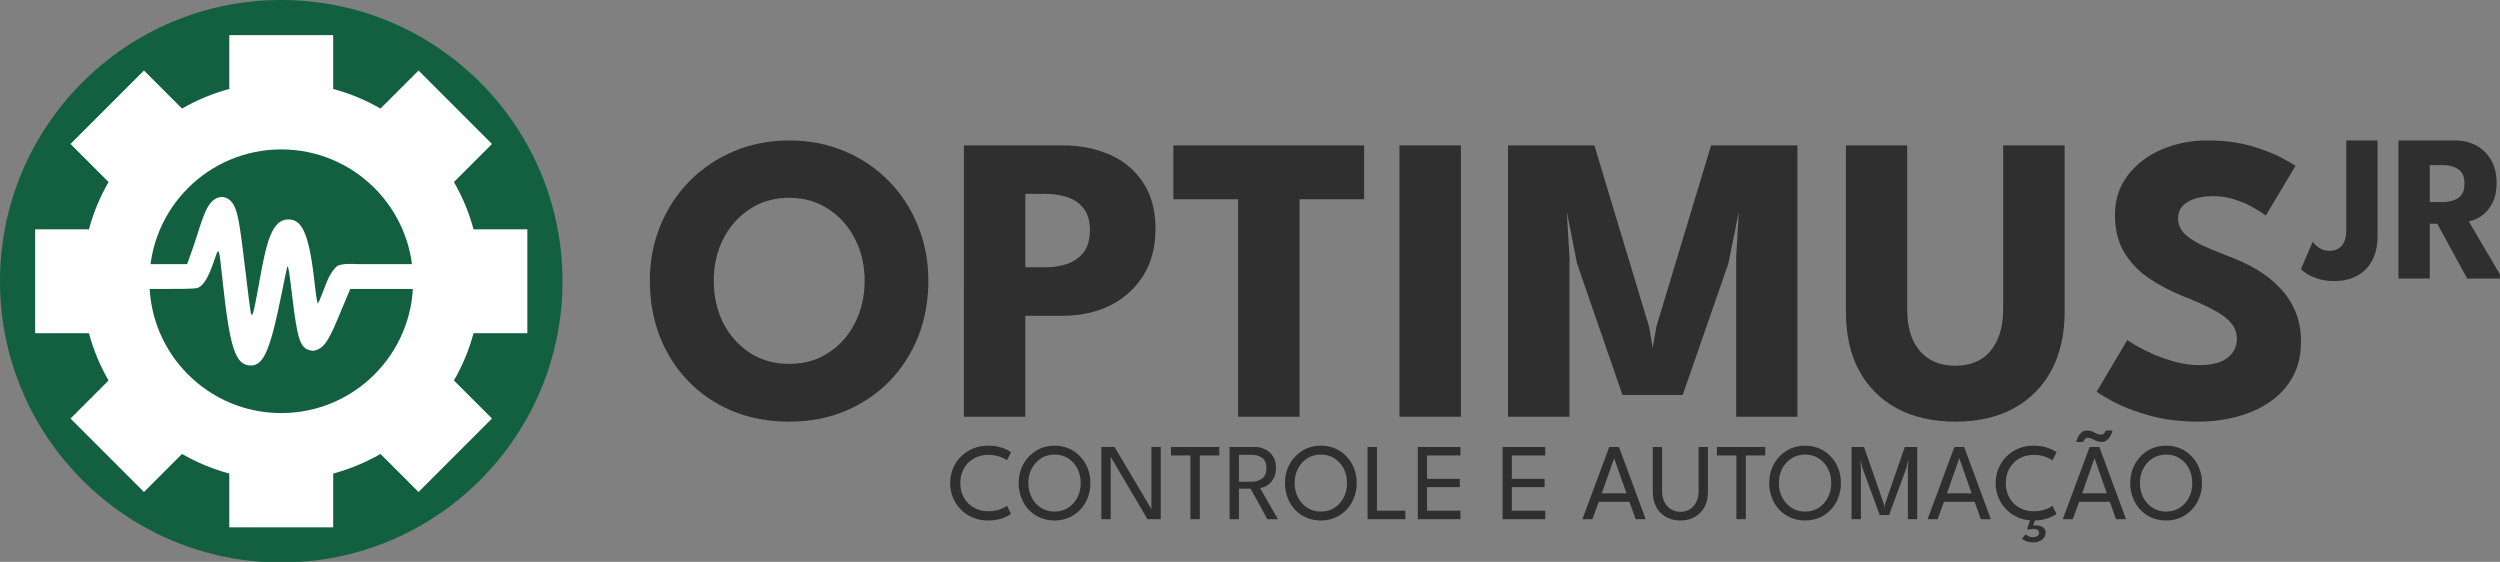 <?xml version="1.0" encoding="UTF-8"?>
<svg width="1601.7" height="359.99" version="1.1" viewBox="0 0 1601.7 359.99" xml:space="preserve" xmlns="http://www.w3.org/2000/svg"><rect x="0" y="0" width="1601.7" height="359.99" fill="#808080" stroke="none"/><g transform="matrix(.374 0 0 .374 6.1035e-6 3.0518e-5)"><g transform="matrix(2.933,0,0,2.933,822.78,-1761.8)" fill="#2f2f2f" stop-color="#000000" stroke-linecap="square" stroke-linejoin="round" stroke-miterlimit="168.2" stroke-width="2.397" style="paint-order:markers stroke fill" aria-label="CONTROLE E AUTOMAÇÃO"><path d="m296.65 899.28q3.93 0 6.806-1.087 2.908-1.086 4.122-2.109l2.397 4.697q-1.438 1.278-5.017 2.588-3.547 1.31-8.532 1.31-4.665 0-8.66-1.662t-6.998-4.633q-2.972-2.972-4.665-6.934-1.662-3.962-1.662-8.564t1.662-8.596 4.633-6.966q3.004-3.004 6.998-4.665 4.026-1.694 8.692-1.694 4.985 0 8.532 1.31 3.579 1.31 5.017 2.588l-2.397 4.697q-1.214-1.054-4.122-2.109-2.876-1.087-6.806-1.087-3.579 0-6.551 1.214t-5.177 3.451q-2.173 2.205-3.387 5.209-1.182 3.004-1.182 6.551 0 3.579 1.182 6.615 1.214 3.004 3.387 5.241 2.205 2.205 5.177 3.419t6.551 1.214z"/><path d="m320.1 882.79q0 4.697 1.949 8.468 1.981 3.771 5.432 6.008 3.451 2.205 7.925 2.205 4.506 0 7.925-2.205 3.451-2.237 5.4-6.008 1.949-3.771 1.949-8.468t-1.949-8.436q-1.949-3.771-5.4-5.976-3.419-2.205-7.925-2.205-4.474 0-7.925 2.205t-5.432 5.976q-1.949 3.739-1.949 8.436zm-5.656 0q0-4.601 1.566-8.564 1.598-3.994 4.442-6.966t6.647-4.633q3.835-1.662 8.308-1.662 4.506 0 8.308 1.662 3.835 1.662 6.647 4.633 2.844 2.972 4.41 6.966 1.566 3.962 1.566 8.564 0 4.633-1.566 8.628-1.534 3.962-4.378 6.966-2.812 2.972-6.615 4.633t-8.372 1.662-8.436-1.662q-3.835-1.662-6.647-4.633-2.812-3.004-4.346-6.966-1.534-3.994-1.534-8.628z"/><path d="m367.84 866.91 0.352 0.064v36.94h-5.464v-42.18h7.701l21.889 36.908-0.351 0.064v-36.972h5.464v42.18h-7.765z"/><path d="m414.75 866.69h-11.376v-4.953h28.248v4.953h-11.376v37.227h-5.496z"/><path d="m437.63 861.74h14.731q3.419 0 6.199 1.438 2.812 1.406 4.474 4.154 1.694 2.716 1.694 6.647 0 3.898-1.566 6.455-1.534 2.556-3.707 3.866-2.173 1.278-4.026 1.406l10.449 18.214h-6.199l-9.778-17.831h-6.806v17.831h-5.464zm5.464 20.291h7.35q3.771 0 6.231-1.885 2.461-1.885 2.461-6.039t-2.461-5.976q-2.429-1.821-6.199-1.821h-7.381z"/><path d="m475.63 882.79q0 4.697 1.949 8.468 1.981 3.771 5.432 6.008 3.451 2.205 7.925 2.205 4.506 0 7.925-2.205 3.451-2.237 5.4-6.008 1.949-3.771 1.949-8.468t-1.949-8.436q-1.949-3.771-5.4-5.976-3.419-2.205-7.925-2.205-4.474 0-7.925 2.205t-5.432 5.976q-1.949 3.739-1.949 8.436zm-5.656 0q0-4.601 1.566-8.564 1.598-3.994 4.442-6.966t6.647-4.633q3.835-1.662 8.308-1.662 4.506 0 8.308 1.662 3.835 1.662 6.647 4.633 2.844 2.972 4.41 6.966 1.566 3.962 1.566 8.564 0 4.633-1.566 8.628-1.534 3.962-4.378 6.966-2.812 2.972-6.615 4.633t-8.372 1.662-8.436-1.662q-3.835-1.662-6.647-4.633-2.812-3.004-4.346-6.966-1.534-3.994-1.534-8.628z"/><path d="m518.22 861.74h5.464v37.227h16.584v4.953h-22.049z"/><path d="m547.56 861.74h24.925v4.953h-19.524v13.677h19.141v4.825h-19.141v13.772h19.524v4.953h-24.925z"/><path d="m597.08 861.74h24.925v4.953h-19.524v13.677h19.141v4.825h-19.141v13.772h19.524v4.953h-24.925z"/><path d="m659.36 861.74h5.688l15.594 42.18h-5.848l-3.643-10.162h-17.895l-3.707 10.162h-5.848zm-4.346 27.098h14.412l-7.158-20.387h-0.096z"/><path d="m711.55 861.74h5.464v26.203q0 5.209-2.077 8.979-2.077 3.739-5.72 5.752-3.611 2.013-8.276 2.013t-8.34-2.013q-3.643-2.013-5.72-5.752-2.077-3.771-2.077-8.979v-26.203h5.432v25.915q0 3.675 1.406 6.359t3.835 4.154q2.429 1.438 5.464 1.438t5.432-1.438q2.397-1.47 3.771-4.154 1.406-2.684 1.406-6.359z"/><path d="m733.63 866.69h-11.376v-4.953h28.248v4.953h-11.376v37.227h-5.496z"/><path d="m758.46 882.79q0 4.697 1.949 8.468 1.981 3.771 5.432 6.008 3.451 2.205 7.925 2.205 4.506 0 7.925-2.205 3.451-2.237 5.4-6.008 1.949-3.771 1.949-8.468t-1.949-8.436q-1.949-3.771-5.4-5.976-3.419-2.205-7.925-2.205-4.474 0-7.925 2.205t-5.432 5.976q-1.949 3.739-1.949 8.436zm-5.656 0q0-4.601 1.566-8.564 1.598-3.994 4.442-6.966t6.647-4.633q3.835-1.662 8.308-1.662 4.506 0 8.308 1.662 3.835 1.662 6.647 4.633 2.844 2.972 4.41 6.966 1.566 3.962 1.566 8.564 0 4.633-1.566 8.628-1.534 3.962-4.378 6.966-2.812 2.972-6.615 4.633t-8.372 1.662-8.436-1.662q-3.835-1.662-6.647-4.633-2.812-3.004-4.346-6.966-1.534-3.994-1.534-8.628z"/><path d="m839.24 861.74v42.18h-5.432v-30.453l0.288-4.665-1.15 5.145-10.162 27.577h-5.4l-10.162-27.577-1.118-5.145 0.256 4.665v30.453h-5.464v-42.18h7.286l11.504 33.105 0.383 2.141 0.415-2.141 11.536-33.105z"/><path d="m860.97 861.74h5.688l15.594 42.18h-5.848l-3.643-10.162h-17.895l-3.707 10.162h-5.848zm-4.346 27.098h14.412l-7.158-20.387h-0.096z"/><path d="m907.27 899.28q3.93 0 6.806-1.087 2.908-1.086 4.122-2.109l2.397 4.697q-1.438 1.278-5.017 2.588-3.547 1.31-8.532 1.31-4.665 0-8.66-1.662t-6.998-4.633q-2.972-2.972-4.665-6.934-1.662-3.962-1.662-8.564t1.662-8.596 4.633-6.966q3.004-3.004 6.998-4.665 4.026-1.694 8.692-1.694 4.985 0 8.532 1.31 3.579 1.31 5.017 2.588l-2.397 4.697q-1.214-1.054-4.122-2.109-2.876-1.087-6.806-1.087-3.579 0-6.551 1.214t-5.177 3.451q-2.173 2.205-3.387 5.209-1.182 3.004-1.182 6.551 0 3.579 1.182 6.615 1.214 3.004 3.387 5.241 2.205 2.205 5.177 3.419t6.551 1.214zm-0.128 18.214q-2.333 0-4.186-0.735-1.821-0.703-2.62-1.374l2.205-2.588q0.607 0.543 1.758 1.087 1.182 0.575 2.493 0.575 1.534 0 2.556-0.703 1.054-0.671 1.054-1.79 0-1.214-0.895-1.79-0.863-0.575-2.205-0.575-0.991 0-1.79 0.128-0.799 0.16-1.15 0.32l-0.927-0.543 2.461-6.934 2.493 1.023-1.47 4.09q1.534-0.32 3.227-0.032 1.694 0.32 2.876 1.31 1.182 1.023 1.182 2.78 0 1.885-1.054 3.163-1.023 1.278-2.652 1.917-1.598 0.671-3.355 0.671z"/><path d="m939.93 861.74h5.688l15.594 42.18h-5.848l-3.643-10.162h-17.895l-3.707 10.162h-5.848zm-4.346 27.098h14.412l-7.158-20.387h-0.096zm-3.451-30.037q0.32-1.47 1.087-3.004 0.799-1.534 2.045-2.588 1.278-1.087 2.972-1.087 1.949 0 3.291 0.607t2.524 1.214q1.182 0.607 2.62 0.607 1.118 0 1.79-0.831t0.863-1.598h4.026q-0.32 1.406-1.15 2.972-0.799 1.534-2.077 2.62-1.246 1.087-2.94 1.087-1.949 0-3.323-0.607-1.374-0.607-2.524-1.214t-2.429-0.607q-1.054 0-1.79 0.831-0.703 0.799-0.959 1.598z"/><path d="m969.33 882.79q0 4.697 1.949 8.468 1.981 3.771 5.432 6.008 3.451 2.205 7.925 2.205 4.506 0 7.925-2.205 3.451-2.237 5.4-6.008 1.949-3.771 1.949-8.468t-1.949-8.436q-1.949-3.771-5.4-5.976-3.419-2.205-7.925-2.205-4.474 0-7.925 2.205t-5.432 5.976q-1.949 3.739-1.949 8.436zm-5.656 0q0-4.601 1.566-8.564 1.598-3.994 4.442-6.966t6.647-4.633q3.835-1.662 8.308-1.662 4.506 0 8.308 1.662 3.835 1.662 6.647 4.633 2.844 2.972 4.41 6.966 1.566 3.962 1.566 8.564 0 4.633-1.566 8.628-1.534 3.962-4.378 6.966-2.812 2.972-6.615 4.633t-8.372 1.662-8.436-1.662q-3.835-1.662-6.647-4.633-2.812-3.004-4.346-6.966-1.534-3.994-1.534-8.628z"/></g><g transform="translate(102.67,-1559.1)" fill="#2f2f2f" stroke-linecap="square" stroke-linejoin="round" stroke-miterlimit="168.2"><g transform="matrix(2.933,0,0,2.933,720.16,-202.69)" stop-color="#000000" stroke-width="9.004" style="paint-order:markers stroke fill" aria-label="OPTIMUS"><path d="m136.34 764.71q0 13.566 5.522 24.611 5.643 10.925 15.487 17.408 9.964 6.483 23.05 6.483 13.086 0 22.93-6.483 9.964-6.483 15.487-17.408 5.643-11.045 5.643-24.611t-5.643-24.491q-5.522-10.925-15.487-17.408-9.844-6.603-22.93-6.603-13.086 0-23.05 6.603-9.844 6.483-15.487 17.408-5.522 10.925-5.522 24.491zm-37.336 0q0-17.288 6.123-32.174 6.123-15.007 17.168-26.171 11.045-11.165 25.931-17.408t32.174-6.243q17.528 0 32.294 6.243 14.887 6.243 25.811 17.408 11.045 11.165 17.047 26.171 6.123 14.887 6.123 32.174 0 17.408-5.883 32.414-5.883 14.887-16.807 26.171-10.925 11.165-25.811 17.408t-32.774 6.243q-18.248 0-33.255-6.243-14.887-6.243-25.691-17.408-10.805-11.285-16.687-26.171-5.763-15.007-5.763-32.414z"/><path d="m282.44 685.59h57.625q15.247 0 27.492 5.402 12.245 5.282 19.449 16.207 7.323 10.805 7.323 27.132 0 16.207-7.323 27.612-7.203 11.285-19.449 17.288-12.245 5.883-27.492 5.883h-21.73v58.946h-35.896zm35.896 71.191h11.765q7.323 0 13.086-2.161 5.883-2.161 9.364-6.843 3.482-4.802 3.482-12.606 0-7.923-3.482-12.485-3.482-4.682-9.364-6.723-5.763-2.041-13.086-2.041h-11.765z"/><path d="m442.59 717.05h-37.817v-31.454h111.41v31.454h-37.696v127.02h-35.896z"/><path d="m536.83 685.59h35.896v158.47h-35.896z"/><path d="m769.26 685.59v158.47h-35.776v-93.281l1.561-26.532-6.123 30.373-26.652 76.714h-35.175l-26.532-76.714-6.003-30.373 1.561 26.532v93.281h-35.896v-158.47h50.422l31.934 105.77 2.161 12.606 2.161-12.606 31.934-105.77z"/><path d="m889.43 685.59h35.896v97.363q0 19.569-7.683 33.975-7.683 14.286-21.97 22.21-14.286 7.803-34.095 7.803-19.929 0-34.335-7.803-14.406-7.923-22.09-22.21-7.563-14.406-7.563-33.975v-97.363h35.776v95.442q0 10.805 3.361 18.248 3.482 7.443 9.844 11.285 6.363 3.722 15.007 3.722 8.524 0 14.766-3.722 6.243-3.842 9.604-11.285 3.482-7.443 3.482-18.248z"/><path d="m1008.4 682.71q14.766 0 25.811 3.241t17.768 6.843q6.723 3.602 8.164 4.802l-17.288 28.933q-1.921-1.441-6.603-4.202-4.562-2.761-10.925-4.922-6.243-2.161-13.086-2.161-9.244 0-15.007 3.361-5.643 3.241-5.643 9.724 0 4.442 3.001 8.043 3.121 3.482 9.364 6.723 6.363 3.121 16.087 6.843 8.884 3.241 16.687 7.683t13.686 10.565q6.003 6.003 9.484 13.926 3.482 7.923 3.482 18.008 0 12.005-4.922 20.889-4.922 8.764-13.446 14.526-8.404 5.763-19.208 8.524-10.685 2.881-22.21 2.881-16.327 0-29.293-3.722-12.846-3.722-20.769-8.043-7.923-4.322-9.484-5.763l17.888-30.133q1.441 1.081 5.522 3.482 4.202 2.401 10.204 5.042 6.003 2.521 12.726 4.322 6.843 1.801 13.446 1.801 11.045 0 16.567-4.202 5.522-4.322 5.522-11.285 0-5.162-3.482-9.244-3.482-4.082-10.445-7.683-6.963-3.722-17.408-7.803-10.445-4.202-19.569-10.204-9.004-6.003-14.646-15.007-5.643-9.004-5.643-22.33 0-13.326 7.443-23.05 7.563-9.844 19.809-15.127 12.365-5.282 26.412-5.282z"/></g><g transform="matrix(2.933,0,0,2.933,720.16,-202.69)" stop-color="#000000" stroke-width="4.582" style="paint-order:markers stroke fill" aria-label="JR"><path d="m1108.1 738.56q0 8.248-3.116 14.175-3.055 5.865-8.798 8.981-5.682 3.116-13.442 3.116-5.621 0-9.776-1.466-4.155-1.405-6.599-3.055-2.444-1.711-2.994-2.566l6.843-15.824q0.733 1.039 2.077 2.261 1.344 1.222 3.299 2.138 1.955 0.855 4.399 0.855 2.811 0 5.01-1.161 2.2-1.161 3.483-3.849 1.344-2.688 1.344-7.149v-52.3h18.268z"/><path d="m1120.3 682.71h32.871q7.026 0 12.525 2.933t8.676 8.493q3.238 5.499 3.238 13.136t-2.749 12.525q-2.688 4.827-6.476 7.271-3.788 2.383-7.026 2.872l19.612 33.421h-20.529l-17.474-32.015h-4.399v32.015h-18.268zm18.268 35.987h8.065q4.888 0 8.554-2.383t3.666-8.431-3.605-8.37q-3.605-2.383-8.493-2.383h-8.187z"/></g></g><g transform="matrix(15.056,0,0,15.056,-3.2056e-6,-8.0961e-5)"><circle cx="32" cy="32" r="32" fill="#136041" stop-color="#000000" stroke-linecap="round" stroke-linejoin="round" stroke-miterlimit="168.2" stroke-width="7.559" style="paint-order:markers stroke fill"/><path d="m51.648 20.71 4.33-4.33-8.358-8.358-4.33 4.33c-1.671-0.962-3.475-1.719-5.38-2.232v-6.12h-11.82v6.12c-1.905 0.513-3.709 1.27-5.38 2.232l-4.33-4.33-4.179 4.179-4.179 4.179 4.33 4.33c-0.963 1.671-1.719 3.475-2.232 5.38h-6.12v11.819h6.12c0.513 1.905 1.27 3.709 2.232 5.381l-4.33 4.33 4.179 4.179 4.179 4.179 4.33-4.33c1.671 0.963 3.475 1.719 5.38 2.232v6.12h11.82v-6.12c1.905-0.513 3.709-1.269 5.38-2.232l4.33 4.33 8.358-8.358-4.33-4.33c0.962-1.671 1.719-3.475 2.232-5.381h6.12v-11.819h-6.12c-0.513-1.905-1.269-3.709-2.232-5.38zm-9.041 13.54c-0.281 1.325-0.805 2.562-1.523 3.66-0.413 0.633-0.888 1.222-1.42 1.754-0.533 0.532-1.121 1.007-1.754 1.42-1.099 0.717-2.335 1.242-3.661 1.523-0.726 0.154-1.478 0.236-2.249 0.236-0.771 0-1.523-0.082-2.249-0.236-1.325-0.281-2.561-0.806-3.661-1.523-0.633-0.414-1.221-0.888-1.754-1.42-0.532-0.533-1.008-1.121-1.42-1.754-0.718-1.099-1.242-2.335-1.523-3.66-0.154-0.726-0.236-1.479-0.236-2.25 0-0.771 0.082-1.523 0.236-2.25 0.281-1.325 0.805-2.561 1.523-3.66 0.413-0.633 0.888-1.222 1.42-1.754 0.532-0.532 1.121-1.007 1.754-1.42 1.099-0.718 2.335-1.242 3.661-1.523 0.726-0.154 1.478-0.237 2.249-0.237 0.771 0 1.523 0.083 2.25 0.237 1.325 0.281 2.561 0.805 3.66 1.523 0.633 0.413 1.222 0.888 1.754 1.42 0.532 0.533 1.007 1.121 1.42 1.754 0.718 1.099 1.242 2.335 1.523 3.66 0.154 0.726 0.236 1.478 0.236 2.25 0 0.771-0.082 1.523-0.236 2.249z" fill="#fff"/><circle cx="32" cy="32" r="15" fill="#136041" stop-color="#000000" stroke-linecap="round" stroke-linejoin="round" stroke-miterlimit="168.2" stroke-width="15.389" style="paint-order:markers stroke fill"/><path d="m25.213 22.416c-0.439 9e-3 -0.891 0.238-1.268 0.697-0.51 0.621-0.859 1.504-1.848 4.676l-0.803 2.26h-2.115l-4.156-6e-5 -0.001 2.822 4.451 1.3e-4s2.662 0.036 3.051-0.126c0.671-0.28 1.226-1.287 1.852-3.123 0.542-1.592 0.531-1.616 0.902 1.879 0.868 8.182 1.488 10.084 3.291 10.084 1.456 0 2.228-1.869 3.564-8.631 0.281-1.42 0.538-2.608 0.57-2.641 0.101-0.101 0.212 0.601 0.562 3.527 0.55 4.596 0.876 5.647 1.844 5.967 0.461 0.152 0.659 0.139 1.117-0.078 0.789-0.374 1.302-1.237 2.543-4.275l1.086-2.583h9.121l-2e-3 -2.822h-8.326s-1.929-0.147-2.362 0.283c-0.805 0.798-1.079 1.673-1.633 3.106-0.206 0.532-0.421 1.023-0.479 1.09-0.058 0.067-0.197-0.732-0.311-1.775-0.639-5.888-1.369-7.751-2.994-7.785-2.228-0.047-2.676 3.408-3.644 8.631-0.412 2.224-0.557 2.619-0.703 1.924-0.054-0.259-0.321-2.359-0.594-4.666-0.613-5.193-0.839-6.513-1.273-7.41-0.334-0.691-0.878-1.041-1.441-1.029z" fill="#fff" stop-color="#000000" stroke-linecap="round" stroke-linejoin="round" stroke-miterlimit="168.2" stroke-width="33.692" style="paint-order:markers stroke fill"/></g></g><style type="text/css">
	.st0{fill:#FEFEFE;}
	.st1{fill:#474747;}
	.st2{fill:#2F2F2F;}
	.st3{fill:#222222;}
	.st4{fill:#212121;}
	.st5{fill:#242424;}
	.st6{fill:#232323;}
	.st7{fill:#252525;}
	.st8{fill:#262626;}
	.st9{fill:#313131;}
	.st10{fill:#FDFDFD;}
	.st11{fill:#FCFCFC;}
	.st12{fill:#F6F6F6;}
	.st13{fill:#F4F4F4;}
	.st14{fill:#F2F2F2;}
</style></svg>
